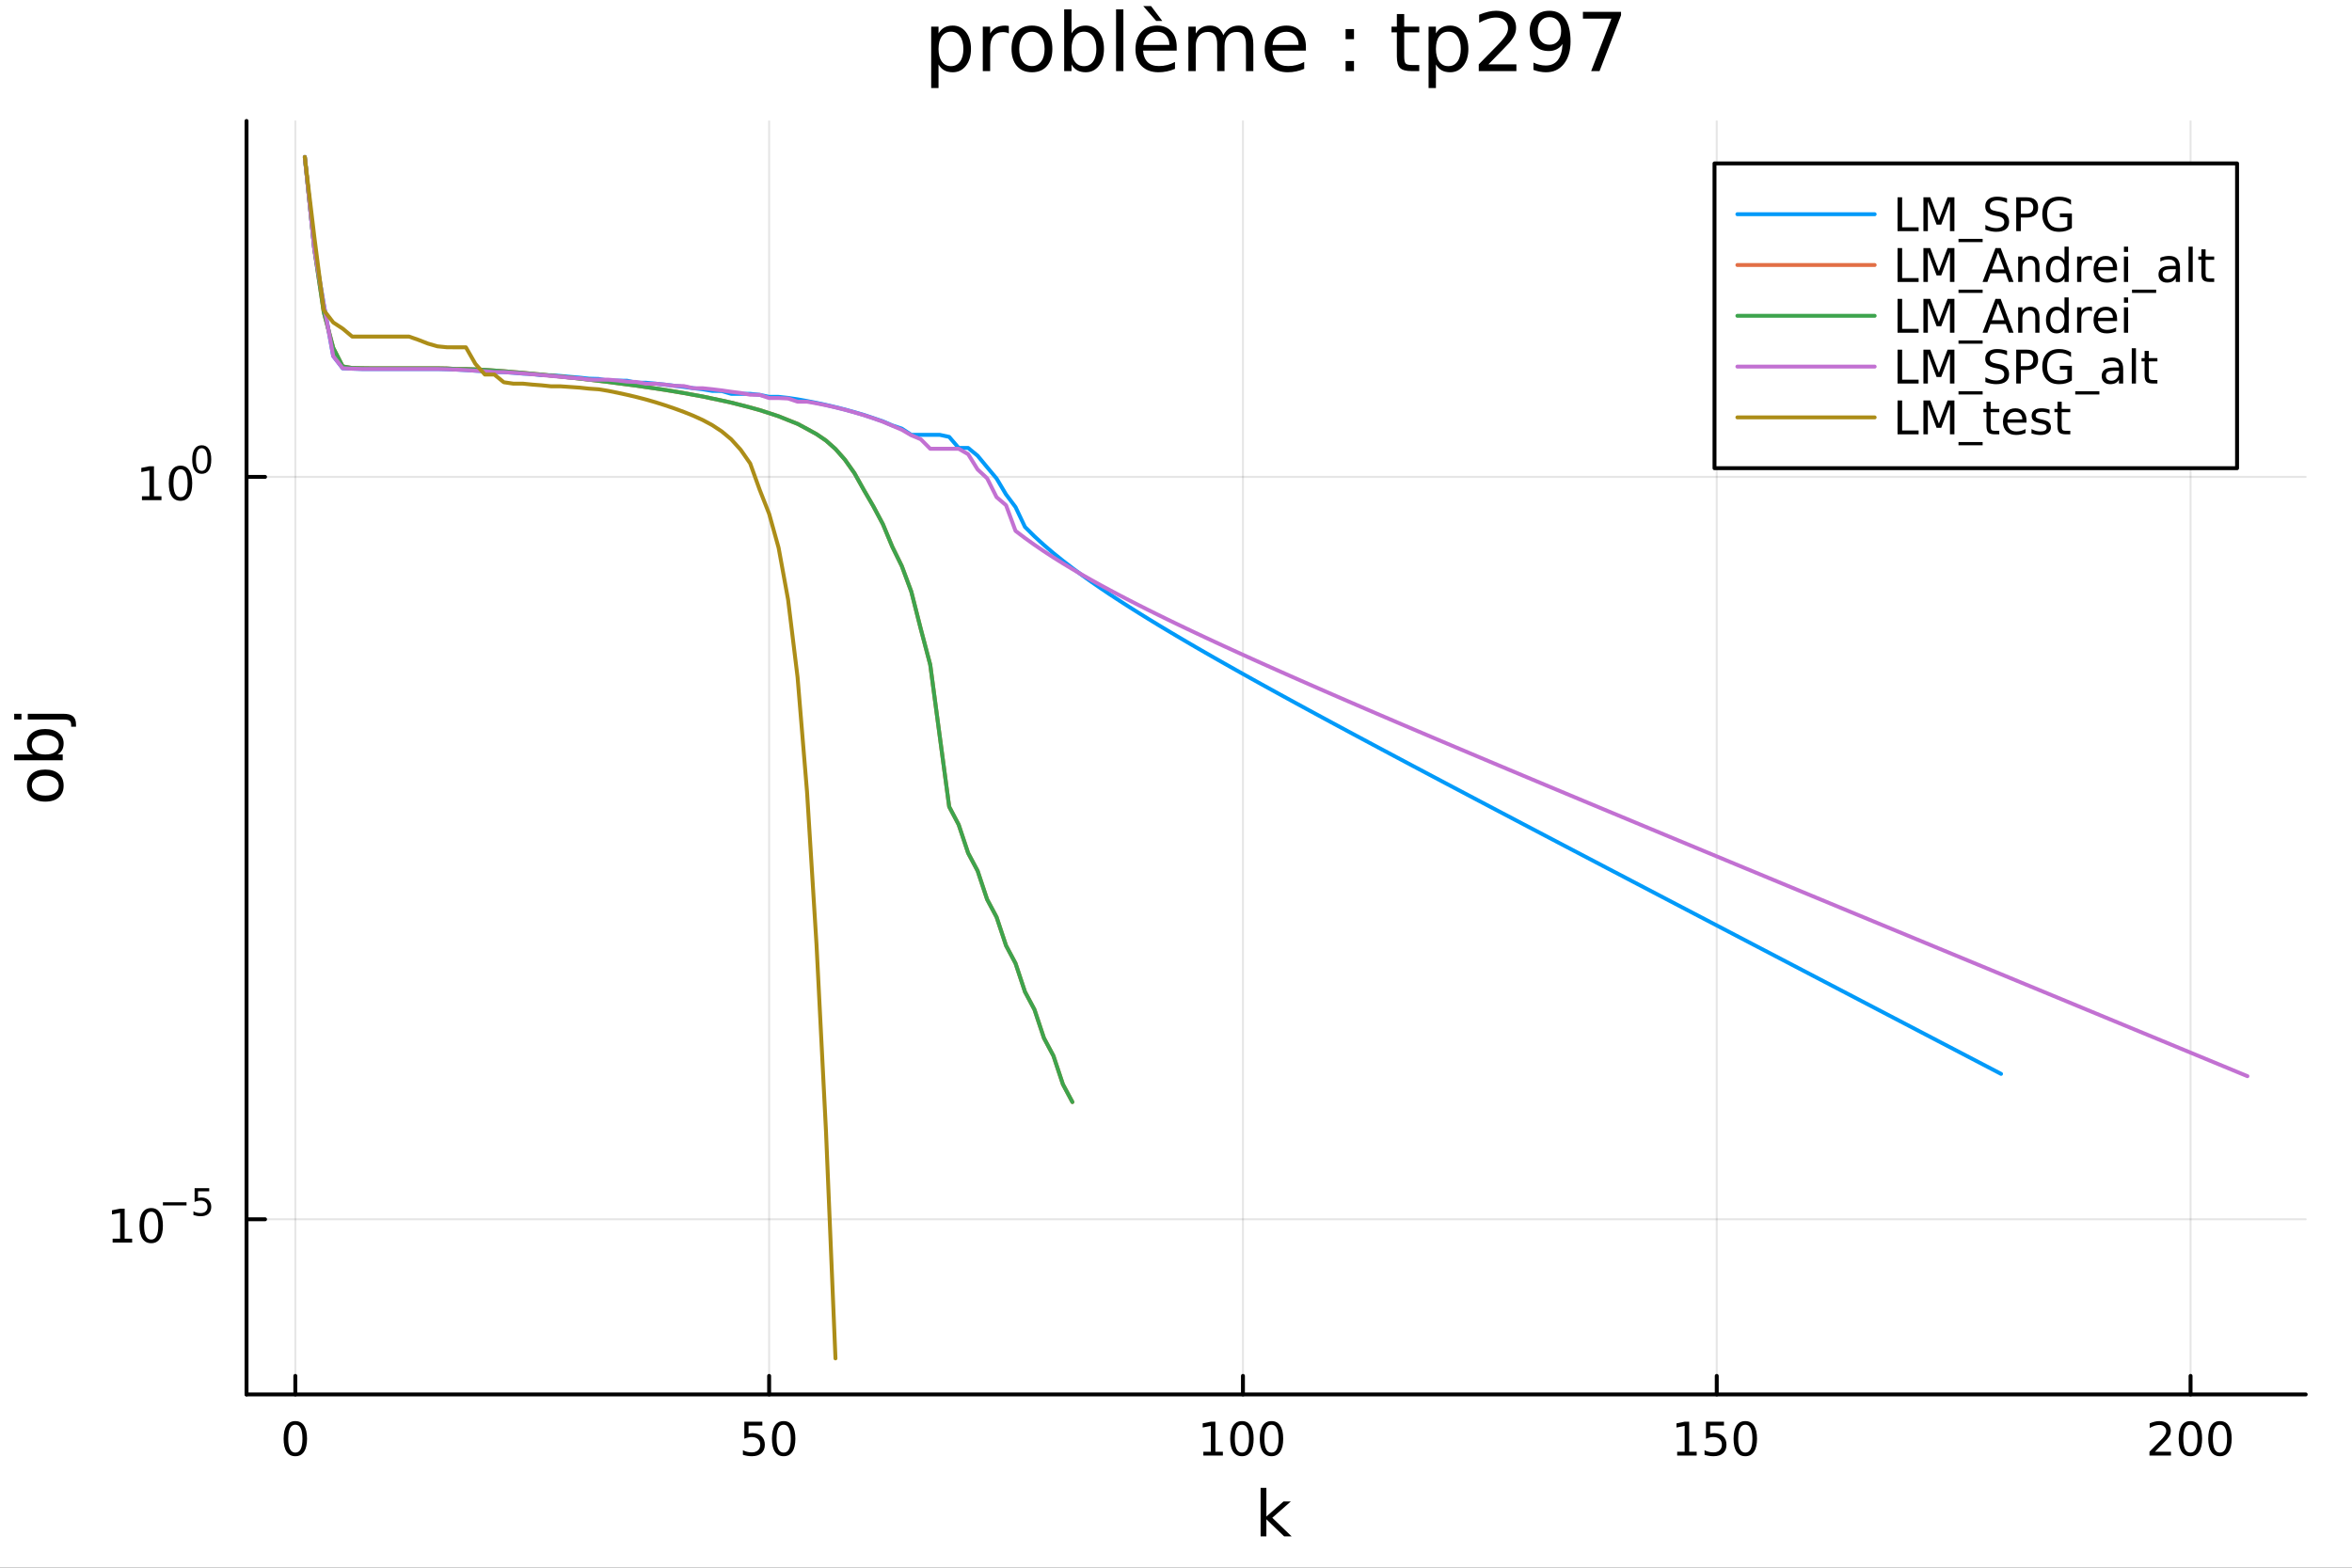 <?xml version="1.0" encoding="utf-8"?>
<svg xmlns="http://www.w3.org/2000/svg" xmlns:xlink="http://www.w3.org/1999/xlink" width="600" height="400" viewBox="0 0 2400 1600">
<rect x="0" y="0" width="2400" height="1600" fill="#333333" stroke="none"/>
<defs>
  <clipPath id="clip220">
    <rect x="0" y="0" width="2400" height="1600"/>
  </clipPath>
</defs>
<path clip-path="url(#clip220)" d="M0 1600 L2400 1600 L2400 0 L0 0  Z" fill="#ffffff" fill-rule="evenodd" fill-opacity="1"/>
<defs>
  <clipPath id="clip221">
    <rect x="480" y="0" width="1681" height="1600"/>
  </clipPath>
</defs>
<path clip-path="url(#clip220)" d="M251.56 1423.18 L2352.76 1423.18 L2352.76 123.472 L251.56 123.472  Z" fill="#ffffff" fill-rule="evenodd" fill-opacity="1"/>
<defs>
  <clipPath id="clip222">
    <rect x="251" y="123" width="2102" height="1301"/>
  </clipPath>
</defs>
<polyline clip-path="url(#clip222)" style="stroke:#000000; stroke-linecap:round; stroke-linejoin:round; stroke-width:2; stroke-opacity:0.1; fill:none" points="301.358,1423.18 301.358,123.472 "/>
<polyline clip-path="url(#clip222)" style="stroke:#000000; stroke-linecap:round; stroke-linejoin:round; stroke-width:2; stroke-opacity:0.1; fill:none" points="784.837,1423.18 784.837,123.472 "/>
<polyline clip-path="url(#clip222)" style="stroke:#000000; stroke-linecap:round; stroke-linejoin:round; stroke-width:2; stroke-opacity:0.1; fill:none" points="1268.31,1423.18 1268.31,123.472 "/>
<polyline clip-path="url(#clip222)" style="stroke:#000000; stroke-linecap:round; stroke-linejoin:round; stroke-width:2; stroke-opacity:0.1; fill:none" points="1751.79,1423.18 1751.79,123.472 "/>
<polyline clip-path="url(#clip222)" style="stroke:#000000; stroke-linecap:round; stroke-linejoin:round; stroke-width:2; stroke-opacity:0.1; fill:none" points="2235.27,1423.18 2235.27,123.472 "/>
<polyline clip-path="url(#clip220)" style="stroke:#000000; stroke-linecap:round; stroke-linejoin:round; stroke-width:4; stroke-opacity:1; fill:none" points="251.56,1423.18 2352.76,1423.18 "/>
<polyline clip-path="url(#clip220)" style="stroke:#000000; stroke-linecap:round; stroke-linejoin:round; stroke-width:4; stroke-opacity:1; fill:none" points="301.358,1423.18 301.358,1404.28 "/>
<polyline clip-path="url(#clip220)" style="stroke:#000000; stroke-linecap:round; stroke-linejoin:round; stroke-width:4; stroke-opacity:1; fill:none" points="784.837,1423.18 784.837,1404.28 "/>
<polyline clip-path="url(#clip220)" style="stroke:#000000; stroke-linecap:round; stroke-linejoin:round; stroke-width:4; stroke-opacity:1; fill:none" points="1268.31,1423.18 1268.31,1404.28 "/>
<polyline clip-path="url(#clip220)" style="stroke:#000000; stroke-linecap:round; stroke-linejoin:round; stroke-width:4; stroke-opacity:1; fill:none" points="1751.79,1423.18 1751.79,1404.28 "/>
<polyline clip-path="url(#clip220)" style="stroke:#000000; stroke-linecap:round; stroke-linejoin:round; stroke-width:4; stroke-opacity:1; fill:none" points="2235.27,1423.18 2235.27,1404.28 "/>
<path clip-path="url(#clip220)" d="M301.358 1454.1 Q297.747 1454.1 295.919 1457.66 Q294.113 1461.2 294.113 1468.33 Q294.113 1475.44 295.919 1479.01 Q297.747 1482.55 301.358 1482.55 Q304.993 1482.55 306.798 1479.01 Q308.627 1475.44 308.627 1468.33 Q308.627 1461.2 306.798 1457.66 Q304.993 1454.1 301.358 1454.1 M301.358 1450.39 Q307.169 1450.39 310.224 1455 Q313.303 1459.58 313.303 1468.33 Q313.303 1477.06 310.224 1481.67 Q307.169 1486.25 301.358 1486.25 Q295.548 1486.25 292.47 1481.67 Q289.414 1477.06 289.414 1468.33 Q289.414 1459.58 292.47 1455 Q295.548 1450.39 301.358 1450.39 Z" fill="#000000" fill-rule="nonzero" fill-opacity="1" /><path clip-path="url(#clip220)" d="M759.536 1451.02 L777.892 1451.02 L777.892 1454.96 L763.818 1454.96 L763.818 1463.43 Q764.837 1463.08 765.855 1462.92 Q766.874 1462.73 767.892 1462.73 Q773.679 1462.73 777.059 1465.9 Q780.438 1469.08 780.438 1474.49 Q780.438 1480.07 776.966 1483.17 Q773.494 1486.25 767.175 1486.25 Q764.999 1486.25 762.73 1485.88 Q760.485 1485.51 758.077 1484.77 L758.077 1480.07 Q760.161 1481.2 762.383 1481.76 Q764.605 1482.32 767.082 1482.32 Q771.087 1482.32 773.425 1480.21 Q775.763 1478.1 775.763 1474.49 Q775.763 1470.88 773.425 1468.77 Q771.087 1466.67 767.082 1466.67 Q765.207 1466.67 763.332 1467.08 Q761.48 1467.5 759.536 1468.38 L759.536 1451.02 Z" fill="#000000" fill-rule="nonzero" fill-opacity="1" /><path clip-path="url(#clip220)" d="M799.651 1454.1 Q796.04 1454.1 794.212 1457.66 Q792.406 1461.2 792.406 1468.33 Q792.406 1475.44 794.212 1479.01 Q796.04 1482.55 799.651 1482.55 Q803.286 1482.55 805.091 1479.01 Q806.92 1475.44 806.92 1468.33 Q806.92 1461.2 805.091 1457.66 Q803.286 1454.1 799.651 1454.1 M799.651 1450.39 Q805.461 1450.39 808.517 1455 Q811.596 1459.58 811.596 1468.33 Q811.596 1477.06 808.517 1481.67 Q805.461 1486.25 799.651 1486.25 Q793.841 1486.25 790.762 1481.67 Q787.707 1477.06 787.707 1468.33 Q787.707 1459.58 790.762 1455 Q793.841 1450.39 799.651 1450.39 Z" fill="#000000" fill-rule="nonzero" fill-opacity="1" /><path clip-path="url(#clip220)" d="M1227.92 1481.64 L1235.56 1481.64 L1235.56 1455.28 L1227.25 1456.95 L1227.25 1452.69 L1235.51 1451.02 L1240.19 1451.02 L1240.19 1481.64 L1247.83 1481.64 L1247.83 1485.58 L1227.92 1485.58 L1227.92 1481.64 Z" fill="#000000" fill-rule="nonzero" fill-opacity="1" /><path clip-path="url(#clip220)" d="M1267.27 1454.1 Q1263.66 1454.1 1261.83 1457.66 Q1260.03 1461.2 1260.03 1468.33 Q1260.03 1475.44 1261.83 1479.01 Q1263.66 1482.55 1267.27 1482.55 Q1270.91 1482.55 1272.71 1479.01 Q1274.54 1475.44 1274.54 1468.33 Q1274.54 1461.2 1272.71 1457.66 Q1270.91 1454.1 1267.27 1454.1 M1267.27 1450.39 Q1273.08 1450.39 1276.14 1455 Q1279.22 1459.58 1279.22 1468.33 Q1279.22 1477.06 1276.14 1481.67 Q1273.08 1486.25 1267.27 1486.25 Q1261.46 1486.25 1258.38 1481.67 Q1255.33 1477.06 1255.33 1468.33 Q1255.33 1459.58 1258.38 1455 Q1261.46 1450.39 1267.27 1450.39 Z" fill="#000000" fill-rule="nonzero" fill-opacity="1" /><path clip-path="url(#clip220)" d="M1297.43 1454.1 Q1293.82 1454.1 1292 1457.66 Q1290.19 1461.2 1290.19 1468.33 Q1290.19 1475.44 1292 1479.01 Q1293.82 1482.55 1297.43 1482.55 Q1301.07 1482.55 1302.87 1479.01 Q1304.7 1475.44 1304.7 1468.33 Q1304.7 1461.2 1302.87 1457.66 Q1301.07 1454.1 1297.43 1454.1 M1297.43 1450.39 Q1303.24 1450.39 1306.3 1455 Q1309.38 1459.58 1309.38 1468.33 Q1309.38 1477.06 1306.3 1481.67 Q1303.24 1486.25 1297.43 1486.25 Q1291.62 1486.25 1288.55 1481.67 Q1285.49 1477.06 1285.49 1468.33 Q1285.49 1459.58 1288.55 1455 Q1291.62 1450.39 1297.43 1450.39 Z" fill="#000000" fill-rule="nonzero" fill-opacity="1" /><path clip-path="url(#clip220)" d="M1711.4 1481.64 L1719.04 1481.64 L1719.04 1455.28 L1710.73 1456.95 L1710.73 1452.69 L1718.99 1451.02 L1723.67 1451.02 L1723.67 1481.64 L1731.31 1481.64 L1731.31 1485.58 L1711.4 1485.58 L1711.4 1481.64 Z" fill="#000000" fill-rule="nonzero" fill-opacity="1" /><path clip-path="url(#clip220)" d="M1740.8 1451.02 L1759.15 1451.02 L1759.15 1454.96 L1745.08 1454.96 L1745.08 1463.43 Q1746.1 1463.08 1747.12 1462.92 Q1748.14 1462.73 1749.15 1462.73 Q1754.94 1462.73 1758.32 1465.9 Q1761.7 1469.08 1761.7 1474.49 Q1761.7 1480.07 1758.23 1483.17 Q1754.76 1486.25 1748.44 1486.25 Q1746.26 1486.25 1743.99 1485.88 Q1741.75 1485.51 1739.34 1484.77 L1739.34 1480.07 Q1741.42 1481.2 1743.64 1481.76 Q1745.87 1482.32 1748.34 1482.32 Q1752.35 1482.32 1754.69 1480.21 Q1757.02 1478.1 1757.02 1474.49 Q1757.02 1470.88 1754.69 1468.77 Q1752.35 1466.67 1748.34 1466.67 Q1746.47 1466.67 1744.59 1467.08 Q1742.74 1467.5 1740.8 1468.38 L1740.8 1451.02 Z" fill="#000000" fill-rule="nonzero" fill-opacity="1" /><path clip-path="url(#clip220)" d="M1780.91 1454.1 Q1777.3 1454.1 1775.47 1457.66 Q1773.67 1461.2 1773.67 1468.33 Q1773.67 1475.44 1775.47 1479.01 Q1777.3 1482.55 1780.91 1482.55 Q1784.55 1482.55 1786.35 1479.01 Q1788.18 1475.44 1788.18 1468.33 Q1788.18 1461.2 1786.35 1457.66 Q1784.55 1454.1 1780.91 1454.1 M1780.91 1450.39 Q1786.72 1450.39 1789.78 1455 Q1792.86 1459.58 1792.86 1468.33 Q1792.86 1477.06 1789.78 1481.67 Q1786.72 1486.25 1780.91 1486.25 Q1775.1 1486.25 1772.02 1481.67 Q1768.97 1477.06 1768.97 1468.33 Q1768.97 1459.58 1772.02 1455 Q1775.1 1450.39 1780.91 1450.39 Z" fill="#000000" fill-rule="nonzero" fill-opacity="1" /><path clip-path="url(#clip220)" d="M2198.96 1481.64 L2215.28 1481.64 L2215.28 1485.58 L2193.34 1485.58 L2193.34 1481.64 Q2196 1478.89 2200.58 1474.26 Q2205.19 1469.61 2206.37 1468.27 Q2208.62 1465.74 2209.5 1464.01 Q2210.4 1462.25 2210.4 1460.56 Q2210.4 1457.8 2208.45 1456.07 Q2206.53 1454.33 2203.43 1454.33 Q2201.23 1454.33 2198.78 1455.09 Q2196.35 1455.86 2193.57 1457.41 L2193.57 1452.69 Q2196.39 1451.55 2198.85 1450.97 Q2201.3 1450.39 2203.34 1450.39 Q2208.71 1450.39 2211.9 1453.08 Q2215.1 1455.77 2215.1 1460.26 Q2215.1 1462.39 2214.29 1464.31 Q2213.5 1466.2 2211.39 1468.8 Q2210.81 1469.47 2207.71 1472.69 Q2204.61 1475.88 2198.96 1481.64 Z" fill="#000000" fill-rule="nonzero" fill-opacity="1" /><path clip-path="url(#clip220)" d="M2235.1 1454.1 Q2231.49 1454.1 2229.66 1457.66 Q2227.85 1461.2 2227.85 1468.33 Q2227.85 1475.44 2229.66 1479.01 Q2231.49 1482.55 2235.1 1482.55 Q2238.73 1482.55 2240.54 1479.01 Q2242.37 1475.44 2242.37 1468.33 Q2242.37 1461.2 2240.54 1457.66 Q2238.73 1454.1 2235.1 1454.1 M2235.1 1450.39 Q2240.91 1450.39 2243.96 1455 Q2247.04 1459.58 2247.04 1468.33 Q2247.04 1477.06 2243.96 1481.67 Q2240.91 1486.25 2235.1 1486.25 Q2229.29 1486.25 2226.21 1481.67 Q2223.15 1477.06 2223.15 1468.33 Q2223.15 1459.58 2226.21 1455 Q2229.29 1450.39 2235.1 1450.39 Z" fill="#000000" fill-rule="nonzero" fill-opacity="1" /><path clip-path="url(#clip220)" d="M2265.26 1454.1 Q2261.65 1454.1 2259.82 1457.66 Q2258.01 1461.2 2258.01 1468.33 Q2258.01 1475.44 2259.82 1479.01 Q2261.65 1482.55 2265.26 1482.55 Q2268.89 1482.55 2270.7 1479.01 Q2272.53 1475.44 2272.53 1468.33 Q2272.53 1461.2 2270.7 1457.66 Q2268.89 1454.1 2265.26 1454.1 M2265.26 1450.39 Q2271.07 1450.39 2274.12 1455 Q2277.2 1459.58 2277.2 1468.33 Q2277.2 1477.06 2274.12 1481.67 Q2271.07 1486.25 2265.26 1486.25 Q2259.45 1486.25 2256.37 1481.67 Q2253.31 1477.06 2253.31 1468.33 Q2253.31 1459.58 2256.37 1455 Q2259.45 1450.39 2265.26 1450.39 Z" fill="#000000" fill-rule="nonzero" fill-opacity="1" /><path clip-path="url(#clip220)" d="M1286.34 1518.52 L1292.23 1518.52 L1292.23 1547.77 L1309.7 1532.4 L1317.18 1532.4 L1298.27 1549.07 L1317.98 1568.04 L1310.34 1568.04 L1292.23 1550.63 L1292.23 1568.04 L1286.34 1568.04 L1286.34 1518.52 Z" fill="#000000" fill-rule="nonzero" fill-opacity="1" /><polyline clip-path="url(#clip222)" style="stroke:#000000; stroke-linecap:round; stroke-linejoin:round; stroke-width:2; stroke-opacity:0.1; fill:none" points="251.56,1244.42 2352.76,1244.42 "/>
<polyline clip-path="url(#clip222)" style="stroke:#000000; stroke-linecap:round; stroke-linejoin:round; stroke-width:2; stroke-opacity:0.1; fill:none" points="251.56,486.721 2352.76,486.721 "/>
<polyline clip-path="url(#clip220)" style="stroke:#000000; stroke-linecap:round; stroke-linejoin:round; stroke-width:4; stroke-opacity:1; fill:none" points="251.56,1423.18 251.56,123.472 "/>
<polyline clip-path="url(#clip220)" style="stroke:#000000; stroke-linecap:round; stroke-linejoin:round; stroke-width:4; stroke-opacity:1; fill:none" points="251.56,1244.42 270.458,1244.42 "/>
<polyline clip-path="url(#clip220)" style="stroke:#000000; stroke-linecap:round; stroke-linejoin:round; stroke-width:4; stroke-opacity:1; fill:none" points="251.56,486.721 270.458,486.721 "/>
<path clip-path="url(#clip220)" d="M114.931 1264.22 L122.57 1264.22 L122.57 1237.85 L114.26 1239.52 L114.26 1235.26 L122.524 1233.59 L127.2 1233.59 L127.2 1264.22 L134.839 1264.22 L134.839 1268.15 L114.931 1268.15 L114.931 1264.22 Z" fill="#000000" fill-rule="nonzero" fill-opacity="1" /><path clip-path="url(#clip220)" d="M154.283 1236.67 Q150.672 1236.67 148.843 1240.24 Q147.038 1243.78 147.038 1250.91 Q147.038 1258.01 148.843 1261.58 Q150.672 1265.12 154.283 1265.12 Q157.917 1265.12 159.723 1261.58 Q161.552 1258.01 161.552 1250.91 Q161.552 1243.78 159.723 1240.24 Q157.917 1236.67 154.283 1236.67 M154.283 1232.97 Q160.093 1232.97 163.149 1237.57 Q166.227 1242.16 166.227 1250.91 Q166.227 1259.63 163.149 1264.24 Q160.093 1268.82 154.283 1268.82 Q148.473 1268.82 145.394 1264.24 Q142.339 1259.63 142.339 1250.91 Q142.339 1242.16 145.394 1237.57 Q148.473 1232.97 154.283 1232.97 Z" fill="#000000" fill-rule="nonzero" fill-opacity="1" /><path clip-path="url(#clip220)" d="M166.227 1227.07 L190.339 1227.07 L190.339 1230.27 L166.227 1230.27 L166.227 1227.07 Z" fill="#000000" fill-rule="nonzero" fill-opacity="1" /><path clip-path="url(#clip220)" d="M198.577 1212.66 L213.491 1212.66 L213.491 1215.86 L202.056 1215.86 L202.056 1222.74 Q202.884 1222.46 203.711 1222.33 Q204.539 1222.18 205.366 1222.18 Q210.068 1222.18 212.814 1224.75 Q215.56 1227.33 215.56 1231.73 Q215.56 1236.27 212.739 1238.79 Q209.918 1241.29 204.783 1241.29 Q203.015 1241.29 201.172 1240.99 Q199.348 1240.68 197.392 1240.08 L197.392 1236.27 Q199.085 1237.19 200.89 1237.64 Q202.696 1238.09 204.708 1238.09 Q207.962 1238.09 209.861 1236.38 Q211.761 1234.67 211.761 1231.73 Q211.761 1228.8 209.861 1227.09 Q207.962 1225.38 204.708 1225.38 Q203.185 1225.38 201.661 1225.71 Q200.157 1226.05 198.577 1226.77 L198.577 1212.66 Z" fill="#000000" fill-rule="nonzero" fill-opacity="1" /><path clip-path="url(#clip220)" d="M144.855 506.514 L152.493 506.514 L152.493 480.148 L144.183 481.815 L144.183 477.555 L152.447 475.889 L157.123 475.889 L157.123 506.514 L164.762 506.514 L164.762 510.449 L144.855 510.449 L144.855 506.514 Z" fill="#000000" fill-rule="nonzero" fill-opacity="1" /><path clip-path="url(#clip220)" d="M184.206 478.967 Q180.595 478.967 178.766 482.532 Q176.961 486.074 176.961 493.203 Q176.961 500.31 178.766 503.875 Q180.595 507.416 184.206 507.416 Q187.84 507.416 189.646 503.875 Q191.475 500.31 191.475 493.203 Q191.475 486.074 189.646 482.532 Q187.84 478.967 184.206 478.967 M184.206 475.264 Q190.016 475.264 193.072 479.87 Q196.151 484.453 196.151 493.203 Q196.151 501.93 193.072 506.537 Q190.016 511.12 184.206 511.12 Q178.396 511.12 175.317 506.537 Q172.262 501.93 172.262 493.203 Q172.262 484.453 175.317 479.87 Q178.396 475.264 184.206 475.264 Z" fill="#000000" fill-rule="nonzero" fill-opacity="1" /><path clip-path="url(#clip220)" d="M205.855 457.46 Q202.921 457.46 201.436 460.356 Q199.969 463.234 199.969 469.026 Q199.969 474.8 201.436 477.697 Q202.921 480.574 205.855 480.574 Q208.808 480.574 210.275 477.697 Q211.761 474.8 211.761 469.026 Q211.761 463.234 210.275 460.356 Q208.808 457.46 205.855 457.46 M205.855 454.45 Q210.576 454.45 213.059 458.193 Q215.56 461.917 215.56 469.026 Q215.56 476.117 213.059 479.86 Q210.576 483.584 205.855 483.584 Q201.135 483.584 198.633 479.86 Q196.151 476.117 196.151 469.026 Q196.151 461.917 198.633 458.193 Q201.135 454.45 205.855 454.45 Z" fill="#000000" fill-rule="nonzero" fill-opacity="1" /><path clip-path="url(#clip220)" d="M32.462 801.797 Q32.462 806.507 36.154 809.244 Q39.815 811.982 46.212 811.982 Q52.609 811.982 56.302 809.276 Q59.962 806.539 59.962 801.797 Q59.962 797.118 56.27 794.381 Q52.578 791.643 46.212 791.643 Q39.878 791.643 36.186 794.381 Q32.462 797.118 32.462 801.797 M27.497 801.797 Q27.497 794.158 32.462 789.797 Q37.427 785.437 46.212 785.437 Q54.965 785.437 59.962 789.797 Q64.927 794.158 64.927 801.797 Q64.927 809.467 59.962 813.828 Q54.965 818.156 46.212 818.156 Q37.427 818.156 32.462 813.828 Q27.497 809.467 27.497 801.797 Z" fill="#000000" fill-rule="nonzero" fill-opacity="1" /><path clip-path="url(#clip220)" d="M46.212 750.139 Q39.751 750.139 36.09 752.812 Q32.398 755.454 32.398 760.101 Q32.398 764.748 36.09 767.422 Q39.751 770.064 46.212 770.064 Q52.673 770.064 56.365 767.422 Q60.026 764.748 60.026 760.101 Q60.026 755.454 56.365 752.812 Q52.673 750.139 46.212 750.139 M33.767 770.064 Q30.584 768.218 29.056 765.417 Q27.497 762.584 27.497 758.669 Q27.497 752.176 32.653 748.134 Q37.809 744.06 46.212 744.06 Q54.615 744.06 59.771 748.134 Q64.927 752.176 64.927 758.669 Q64.927 762.584 63.399 765.417 Q61.84 768.218 58.657 770.064 L64.004 770.064 L64.004 775.952 L14.479 775.952 L14.479 770.064 L33.767 770.064 Z" fill="#000000" fill-rule="nonzero" fill-opacity="1" /><path clip-path="url(#clip220)" d="M28.356 734.352 L28.356 728.495 L64.641 728.495 Q71.452 728.495 74.508 731.105 Q77.563 733.684 77.563 739.445 L77.563 741.673 L72.598 741.673 L72.598 740.113 Q72.598 736.771 71.038 735.561 Q69.51 734.352 64.641 734.352 L28.356 734.352 M14.479 734.352 L14.479 728.495 L21.895 728.495 L21.895 734.352 L14.479 734.352 Z" fill="#000000" fill-rule="nonzero" fill-opacity="1" /><path clip-path="url(#clip220)" d="M957.689 65.77 L957.689 89.833 L950.195 89.833 L950.195 27.206 L957.689 27.206 L957.689 34.092 Q960.039 30.041 963.604 28.097 Q967.209 26.112 972.192 26.112 Q980.456 26.112 985.6 32.675 Q990.785 39.237 990.785 49.931 Q990.785 60.626 985.6 67.188 Q980.456 73.751 972.192 73.751 Q967.209 73.751 963.604 71.806 Q960.039 69.821 957.689 65.77 M983.048 49.931 Q983.048 41.708 979.645 37.05 Q976.283 32.35 970.369 32.35 Q964.454 32.35 961.052 37.05 Q957.689 41.708 957.689 49.931 Q957.689 58.155 961.052 62.854 Q964.454 67.512 970.369 67.512 Q976.283 67.512 979.645 62.854 Q983.048 58.155 983.048 49.931 Z" fill="#000000" fill-rule="nonzero" fill-opacity="1" /><path clip-path="url(#clip220)" d="M1029.43 34.173 Q1028.18 33.444 1026.68 33.12 Q1025.22 32.756 1023.44 32.756 Q1017.12 32.756 1013.71 36.888 Q1010.35 40.979 1010.35 48.676 L1010.35 72.576 L1002.86 72.576 L1002.86 27.206 L1010.35 27.206 L1010.35 34.254 Q1012.7 30.122 1016.47 28.138 Q1020.24 26.112 1025.62 26.112 Q1026.39 26.112 1027.32 26.234 Q1028.26 26.315 1029.39 26.517 L1029.43 34.173 Z" fill="#000000" fill-rule="nonzero" fill-opacity="1" /><path clip-path="url(#clip220)" d="M1053.01 32.431 Q1047.01 32.431 1043.53 37.131 Q1040.04 41.789 1040.04 49.931 Q1040.04 58.074 1043.49 62.773 Q1046.97 67.431 1053.01 67.431 Q1058.96 67.431 1062.45 62.732 Q1065.93 58.033 1065.93 49.931 Q1065.93 41.87 1062.45 37.171 Q1058.96 32.431 1053.01 32.431 M1053.01 26.112 Q1062.73 26.112 1068.28 32.431 Q1073.83 38.751 1073.83 49.931 Q1073.83 61.071 1068.28 67.431 Q1062.73 73.751 1053.01 73.751 Q1043.24 73.751 1037.69 67.431 Q1032.19 61.071 1032.19 49.931 Q1032.19 38.751 1037.69 32.431 Q1043.24 26.112 1053.01 26.112 Z" fill="#000000" fill-rule="nonzero" fill-opacity="1" /><path clip-path="url(#clip220)" d="M1118.75 49.931 Q1118.75 41.708 1115.35 37.05 Q1111.99 32.35 1106.07 32.35 Q1100.16 32.35 1096.76 37.05 Q1093.39 41.708 1093.39 49.931 Q1093.39 58.155 1096.76 62.854 Q1100.16 67.512 1106.07 67.512 Q1111.99 67.512 1115.35 62.854 Q1118.75 58.155 1118.75 49.931 M1093.39 34.092 Q1095.74 30.041 1099.31 28.097 Q1102.91 26.112 1107.9 26.112 Q1116.16 26.112 1121.31 32.675 Q1126.49 39.237 1126.49 49.931 Q1126.49 60.626 1121.31 67.188 Q1116.16 73.751 1107.9 73.751 Q1102.91 73.751 1099.31 71.806 Q1095.74 69.821 1093.39 65.77 L1093.39 72.576 L1085.9 72.576 L1085.9 9.544 L1093.39 9.544 L1093.39 34.092 Z" fill="#000000" fill-rule="nonzero" fill-opacity="1" /><path clip-path="url(#clip220)" d="M1138.85 9.544 L1146.3 9.544 L1146.3 72.576 L1138.85 72.576 L1138.85 9.544 Z" fill="#000000" fill-rule="nonzero" fill-opacity="1" /><path clip-path="url(#clip220)" d="M1200.7 48.028 L1200.7 51.673 L1166.43 51.673 Q1166.92 59.37 1171.05 63.421 Q1175.22 67.431 1182.64 67.431 Q1186.93 67.431 1190.94 66.378 Q1194.99 65.325 1198.96 63.218 L1198.96 70.267 Q1194.95 71.968 1190.74 72.86 Q1186.53 73.751 1182.19 73.751 Q1171.33 73.751 1164.97 67.431 Q1158.65 61.112 1158.65 50.337 Q1158.65 39.197 1164.65 32.675 Q1170.69 26.112 1180.89 26.112 Q1190.05 26.112 1195.36 32.026 Q1200.7 37.9 1200.7 48.028 M1193.25 45.84 Q1193.17 39.723 1189.81 36.077 Q1186.48 32.431 1180.98 32.431 Q1174.74 32.431 1170.97 35.956 Q1167.24 39.48 1166.68 45.88 L1193.25 45.84 M1174.57 6.222 L1186 21.373 L1179.8 21.373 L1166.59 6.222 L1174.57 6.222 Z" fill="#000000" fill-rule="nonzero" fill-opacity="1" /><path clip-path="url(#clip220)" d="M1248.26 35.915 Q1251.06 30.892 1254.94 28.502 Q1258.83 26.112 1264.1 26.112 Q1271.19 26.112 1275.04 31.095 Q1278.89 36.037 1278.89 45.192 L1278.89 72.576 L1271.39 72.576 L1271.39 45.435 Q1271.39 38.913 1269.08 35.753 Q1266.77 32.594 1262.03 32.594 Q1256.24 32.594 1252.88 36.442 Q1249.52 40.29 1249.52 46.934 L1249.52 72.576 L1242.02 72.576 L1242.02 45.435 Q1242.02 38.873 1239.71 35.753 Q1237.4 32.594 1232.58 32.594 Q1226.87 32.594 1223.51 36.482 Q1220.15 40.331 1220.15 46.934 L1220.15 72.576 L1212.65 72.576 L1212.65 27.206 L1220.15 27.206 L1220.15 34.254 Q1222.7 30.082 1226.26 28.097 Q1229.83 26.112 1234.73 26.112 Q1239.67 26.112 1243.12 28.624 Q1246.6 31.135 1248.26 35.915 Z" fill="#000000" fill-rule="nonzero" fill-opacity="1" /><path clip-path="url(#clip220)" d="M1332.56 48.028 L1332.56 51.673 L1298.29 51.673 Q1298.78 59.37 1302.91 63.421 Q1307.08 67.431 1314.49 67.431 Q1318.79 67.431 1322.8 66.378 Q1326.85 65.325 1330.82 63.218 L1330.82 70.267 Q1326.81 71.968 1322.59 72.86 Q1318.38 73.751 1314.05 73.751 Q1303.19 73.751 1296.83 67.431 Q1290.51 61.112 1290.51 50.337 Q1290.51 39.197 1296.51 32.675 Q1302.54 26.112 1312.75 26.112 Q1321.91 26.112 1327.21 32.026 Q1332.56 37.9 1332.56 48.028 M1325.11 45.84 Q1325.03 39.723 1321.66 36.077 Q1318.34 32.431 1312.83 32.431 Q1306.59 32.431 1302.83 35.956 Q1299.1 39.48 1298.53 45.88 L1325.11 45.84 Z" fill="#000000" fill-rule="nonzero" fill-opacity="1" /><path clip-path="url(#clip220)" d="M1373.07 62.287 L1381.62 62.287 L1381.62 72.576 L1373.07 72.576 L1373.07 62.287 M1373.07 29.677 L1381.62 29.677 L1381.62 39.966 L1373.07 39.966 L1373.07 29.677 Z" fill="#000000" fill-rule="nonzero" fill-opacity="1" /><path clip-path="url(#clip220)" d="M1432.86 14.324 L1432.86 27.206 L1448.21 27.206 L1448.21 32.999 L1432.86 32.999 L1432.86 57.628 Q1432.86 63.178 1434.36 64.758 Q1435.9 66.338 1440.56 66.338 L1448.21 66.338 L1448.21 72.576 L1440.56 72.576 Q1431.93 72.576 1428.65 69.376 Q1425.37 66.135 1425.37 57.628 L1425.37 32.999 L1419.9 32.999 L1419.9 27.206 L1425.37 27.206 L1425.37 14.324 L1432.86 14.324 Z" fill="#000000" fill-rule="nonzero" fill-opacity="1" /><path clip-path="url(#clip220)" d="M1465.23 65.77 L1465.23 89.833 L1457.73 89.833 L1457.73 27.206 L1465.23 27.206 L1465.23 34.092 Q1467.58 30.041 1471.14 28.097 Q1474.75 26.112 1479.73 26.112 Q1487.99 26.112 1493.14 32.675 Q1498.32 39.237 1498.32 49.931 Q1498.32 60.626 1493.14 67.188 Q1487.99 73.751 1479.73 73.751 Q1474.75 73.751 1471.14 71.806 Q1467.58 69.821 1465.23 65.77 M1490.59 49.931 Q1490.59 41.708 1487.18 37.05 Q1483.82 32.35 1477.91 32.35 Q1471.99 32.35 1468.59 37.05 Q1465.23 41.708 1465.23 49.931 Q1465.23 58.155 1468.59 62.854 Q1471.99 67.512 1477.91 67.512 Q1483.82 67.512 1487.18 62.854 Q1490.59 58.155 1490.59 49.931 Z" fill="#000000" fill-rule="nonzero" fill-opacity="1" /><path clip-path="url(#clip220)" d="M1518.78 65.689 L1547.34 65.689 L1547.34 72.576 L1508.94 72.576 L1508.94 65.689 Q1513.6 60.869 1521.62 52.767 Q1529.68 44.625 1531.74 42.275 Q1535.67 37.86 1537.21 34.822 Q1538.79 31.743 1538.79 28.786 Q1538.79 23.965 1535.39 20.927 Q1532.03 17.889 1526.6 17.889 Q1522.75 17.889 1518.46 19.226 Q1514.2 20.562 1509.34 23.276 L1509.34 15.013 Q1514.28 13.028 1518.58 12.015 Q1522.87 11.002 1526.44 11.002 Q1535.83 11.002 1541.42 15.701 Q1547.01 20.4 1547.01 28.259 Q1547.01 31.986 1545.6 35.348 Q1544.22 38.67 1540.53 43.207 Q1539.52 44.382 1534.09 50.013 Q1528.66 55.603 1518.78 65.689 Z" fill="#000000" fill-rule="nonzero" fill-opacity="1" /><path clip-path="url(#clip220)" d="M1564.76 71.32 L1564.76 63.867 Q1567.84 65.325 1571 66.095 Q1574.16 66.864 1577.19 66.864 Q1585.3 66.864 1589.55 61.436 Q1593.84 55.967 1594.45 44.868 Q1592.1 48.352 1588.5 50.215 Q1584.89 52.078 1580.52 52.078 Q1571.44 52.078 1566.14 46.61 Q1560.87 41.1 1560.87 31.581 Q1560.87 22.264 1566.38 16.633 Q1571.89 11.002 1581.04 11.002 Q1591.53 11.002 1597.04 19.064 Q1602.59 27.084 1602.59 42.397 Q1602.59 56.697 1595.79 65.244 Q1589.02 73.751 1577.56 73.751 Q1574.48 73.751 1571.32 73.143 Q1568.16 72.535 1564.76 71.32 M1581.04 45.678 Q1586.55 45.678 1589.75 41.911 Q1592.99 38.143 1592.99 31.581 Q1592.99 25.059 1589.75 21.292 Q1586.55 17.484 1581.04 17.484 Q1575.53 17.484 1572.29 21.292 Q1569.09 25.059 1569.09 31.581 Q1569.09 38.143 1572.29 41.911 Q1575.53 45.678 1581.04 45.678 Z" fill="#000000" fill-rule="nonzero" fill-opacity="1" /><path clip-path="url(#clip220)" d="M1615.23 12.096 L1654.12 12.096 L1654.12 15.58 L1632.16 72.576 L1623.62 72.576 L1644.28 18.983 L1615.23 18.983 L1615.23 12.096 Z" fill="#000000" fill-rule="nonzero" fill-opacity="1" /><polyline clip-path="url(#clip222)" style="stroke:#009af9; stroke-linecap:round; stroke-linejoin:round; stroke-width:4; stroke-opacity:1; fill:none" points="311.028,160.256 320.698,253.714 330.367,310.484 340.037,363.446 349.706,375.874 359.376,376.288 369.045,376.595 378.715,376.595 388.385,376.595 398.054,376.595 407.724,376.595 417.393,376.595 427.063,376.595 436.732,376.595 446.402,376.595 456.071,376.846 465.741,377.223 475.411,377.739 485.08,378.36 494.75,378.938 504.419,379.794 514.089,379.794 523.758,380.454 533.428,381.3 543.098,381.667 552.767,382.976 562.437,382.976 572.106,383.741 581.776,384.627 591.445,385.412 601.115,386.483 610.784,386.737 620.454,388.497 630.124,388.497 639.793,388.552 649.463,390.616 659.132,390.616 668.802,391.537 678.471,392.575 688.141,393.728 697.811,394.884 707.48,396.222 717.15,397.306 726.819,398.942 736.489,399.095 746.158,401.955 755.828,401.955 765.497,401.955 775.167,402.976 784.837,405.039 794.506,405.039 804.176,406.095 813.845,407.563 823.515,409.282 833.184,411.192 842.854,413.275 852.523,415.549 862.193,417.97 871.863,420.661 881.532,423.489 891.202,426.748 900.871,430.053 910.541,434.221 920.21,437.453 929.88,443.793 939.55,443.793 949.219,443.793 958.889,443.793 968.558,445.898 978.228,457.163 987.897,457.163 997.567,465.111 1007.24,476.818 1016.91,488.368 1026.58,504.646 1036.25,517.517 1045.91,537.838 1055.58,547.428 1065.25,556.274 1074.92,564.531 1084.59,572.329 1094.26,579.758 1103.93,586.887 1113.6,593.766 1123.27,600.435 1132.94,606.927 1142.61,613.265 1152.28,619.471 1161.95,625.562 1171.62,631.552 1181.29,637.452 1190.96,643.273 1200.63,649.024 1210.3,654.712 1219.97,660.344 1229.64,665.924 1239.31,671.46 1248.98,676.953 1258.65,682.41 1268.31,687.832 1277.98,693.224 1287.65,698.587 1297.32,703.925 1306.99,709.24 1316.66,714.533 1326.33,719.807 1336,725.063 1345.67,730.302 1355.34,735.527 1365.01,740.737 1374.68,745.935 1384.35,751.121 1394.02,756.297 1403.69,761.462 1413.36,766.619 1423.03,771.767 1432.7,776.908 1442.37,782.041 1452.04,787.168 1461.71,792.289 1471.38,797.404 1481.04,802.514 1490.71,807.619 1500.38,812.72 1510.05,817.817 1519.72,822.91 1529.39,827.999 1539.06,833.086 1548.73,838.169 1558.4,843.25 1568.07,848.328 1577.74,853.404 1587.41,858.478 1597.08,863.549 1606.75,868.619 1616.42,873.687 1626.09,878.754 1635.76,883.819 1645.43,888.882 1655.1,893.945 1664.77,899.006 1674.44,904.066 1684.11,909.125 1693.78,914.184 1703.44,919.241 1713.11,924.298 1722.78,929.353 1732.45,934.409 1742.12,939.463 1751.79,944.517 1761.46,949.571 1771.13,954.624 1780.8,959.676 1790.47,964.728 1800.14,969.78 1809.81,974.831 1819.48,979.882 1829.15,984.933 1838.82,989.983 1848.49,995.033 1858.16,1000.08 1867.83,1005.13 1877.5,1010.18 1887.17,1015.23 1896.84,1020.28 1906.51,1025.33 1916.18,1030.38 1925.84,1035.43 1935.51,1040.48 1945.18,1045.52 1954.85,1050.57 1964.52,1055.62 1974.19,1060.67 1983.86,1065.72 1993.53,1070.76 2003.2,1075.81 2012.87,1080.86 2022.54,1085.91 2032.21,1090.95 2041.88,1096 "/>
<polyline clip-path="url(#clip222)" style="stroke:#e26f46; stroke-linecap:round; stroke-linejoin:round; stroke-width:4; stroke-opacity:1; fill:none" points="311.028,160.256 320.698,253.714 330.367,318.554 340.037,354.993 349.706,373.979 359.376,375.595 369.045,375.763 378.715,375.879 388.385,375.879 398.054,375.879 407.724,375.879 417.393,375.879 427.063,375.879 436.732,375.879 446.402,375.879 456.071,376.039 465.741,376.646 475.411,376.646 485.08,377.004 494.75,377.506 504.419,378.188 514.089,378.857 523.758,379.737 533.428,380.509 543.098,381.475 552.767,382.291 562.437,383.397 572.106,384.306 581.776,385.357 591.445,386.407 601.115,387.523 610.784,388.675 620.454,389.827 630.124,391.093 639.793,392.35 649.463,393.61 659.132,395.062 668.802,396.441 678.471,397.928 688.141,399.518 697.811,401.152 707.48,402.953 717.15,404.7 726.819,406.768 736.489,408.772 746.158,410.917 755.828,413.364 765.497,415.855 775.167,418.54 784.837,421.641 794.506,424.842 804.176,428.743 813.845,432.594 823.515,437.765 833.184,443.083 842.854,449.659 852.523,458.245 862.193,469.196 871.863,482.888 881.532,500.155 891.202,516.762 900.871,534.874 910.541,558.068 920.21,577.739 929.88,603.736 939.55,641.829 949.219,678.441 958.889,751.132 968.558,823.364 978.228,841.644 987.897,870.645 997.567,888.823 1007.24,917.881 1016.91,936.024 1026.58,965.083 1036.25,983.21 1045.91,1012.27 1055.58,1030.39 1065.25,1059.45 1074.92,1077.56 1084.59,1106.62 1094.26,1124.73 "/>
<polyline clip-path="url(#clip222)" style="stroke:#3da44d; stroke-linecap:round; stroke-linejoin:round; stroke-width:4; stroke-opacity:1; fill:none" points="311.028,160.256 320.698,253.714 330.367,318.554 340.037,354.993 349.706,373.979 359.376,375.595 369.045,375.763 378.715,375.879 388.385,375.879 398.054,375.879 407.724,375.879 417.393,375.879 427.063,375.879 436.732,375.879 446.402,375.879 456.071,376.039 465.741,376.646 475.411,376.646 485.08,377.004 494.75,377.506 504.419,378.188 514.089,378.857 523.758,379.737 533.428,380.509 543.098,381.475 552.767,382.291 562.437,383.397 572.106,384.306 581.776,385.357 591.445,386.407 601.115,387.523 610.784,388.675 620.454,389.827 630.124,391.093 639.793,392.35 649.463,393.61 659.132,395.062 668.802,396.441 678.471,397.928 688.141,399.518 697.811,401.152 707.48,402.953 717.15,404.7 726.819,406.768 736.489,408.772 746.158,410.917 755.828,413.364 765.497,415.855 775.167,418.54 784.837,421.641 794.506,424.842 804.176,428.743 813.845,432.594 823.515,437.765 833.184,443.083 842.854,449.659 852.523,458.245 862.193,469.196 871.863,482.888 881.532,500.155 891.202,516.762 900.871,534.874 910.541,558.068 920.21,577.739 929.88,603.736 939.55,641.829 949.219,678.441 958.889,751.132 968.558,823.364 978.228,841.644 987.897,870.645 997.567,888.823 1007.24,917.881 1016.91,936.024 1026.58,965.083 1036.25,983.21 1045.91,1012.27 1055.58,1030.39 1065.25,1059.45 1074.92,1077.56 1084.59,1106.62 1094.26,1124.73 "/>
<polyline clip-path="url(#clip222)" style="stroke:#c271d2; stroke-linecap:round; stroke-linejoin:round; stroke-width:4; stroke-opacity:1; fill:none" points="311.028,160.256 320.698,253.714 330.367,310.484 340.037,363.446 349.706,375.874 359.376,376.288 369.045,376.595 378.715,376.595 388.385,376.595 398.054,376.595 407.724,376.595 417.393,376.595 427.063,376.595 436.732,376.595 446.402,376.595 456.071,376.846 465.741,377.223 475.411,377.739 485.08,378.36 494.75,378.938 504.419,379.779 514.089,379.779 523.758,380.427 533.428,381.159 543.098,381.962 552.767,382.783 562.437,383.685 572.106,384.515 581.776,385.528 591.445,386.081 601.115,387.475 610.784,387.475 620.454,387.475 630.124,388.294 639.793,389.441 649.463,389.835 659.132,391.626 668.802,391.626 678.471,392.527 688.141,393.788 697.811,394.042 707.48,396.258 717.15,396.258 726.819,397.272 736.489,398.467 746.158,399.858 755.828,401.084 765.497,402.854 775.167,403.003 784.837,406.249 794.506,406.249 804.176,406.71 813.845,409.946 823.515,409.946 833.184,411.644 842.854,413.597 852.523,415.793 862.193,418.192 871.863,420.854 881.532,423.721 891.202,426.944 900.871,430.401 910.541,434.475 920.21,438.61 929.88,444.223 939.55,448.298 949.219,458.004 958.889,458.004 968.558,458.004 978.228,458.004 987.897,463.545 997.567,479.15 1007.24,488.147 1016.91,507.401 1026.58,515.67 1036.25,541.843 1045.91,549.156 1055.58,556.072 1065.25,562.652 1074.92,568.942 1084.59,574.985 1094.26,580.815 1103.93,586.463 1113.6,591.952 1123.27,597.303 1132.94,602.533 1142.61,607.656 1152.28,612.684 1161.95,617.628 1171.62,622.496 1181.29,627.295 1190.96,632.033 1200.63,636.715 1210.3,641.347 1219.97,645.932 1229.64,650.475 1239.31,654.979 1248.98,659.448 1258.65,663.884 1268.31,668.291 1277.98,672.669 1287.65,677.023 1297.32,681.352 1306.99,685.66 1316.66,689.948 1326.33,694.216 1336,698.468 1345.67,702.703 1355.34,706.923 1365.01,711.129 1374.68,715.322 1384.35,719.503 1394.02,723.673 1403.69,727.832 1413.36,731.981 1423.03,736.121 1432.7,740.252 1442.37,744.375 1452.04,748.491 1461.71,752.599 1471.38,756.701 1481.04,760.797 1490.71,764.887 1500.38,768.972 1510.05,773.051 1519.72,777.126 1529.39,781.196 1539.06,785.262 1548.73,789.324 1558.4,793.382 1568.07,797.437 1577.74,801.489 1587.41,805.537 1597.08,809.583 1606.75,813.626 1616.42,817.667 1626.09,821.705 1635.76,825.741 1645.43,829.775 1655.1,833.806 1664.77,837.836 1674.44,841.865 1684.11,845.891 1693.78,849.916 1703.44,853.94 1713.11,857.962 1722.78,861.983 1732.45,866.003 1742.12,870.022 1751.79,874.04 1761.46,878.056 1771.13,882.072 1780.8,886.087 1790.47,890.101 1800.14,894.114 1809.81,898.127 1819.48,902.138 1829.15,906.15 1838.82,910.16 1848.49,914.17 1858.16,918.18 1867.83,922.188 1877.5,926.197 1887.17,930.205 1896.84,934.213 1906.51,938.22 1916.18,942.227 1925.84,946.233 1935.51,950.239 1945.18,954.245 1954.85,958.251 1964.52,962.256 1974.19,966.261 1983.86,970.266 1993.53,974.27 2003.2,978.274 2012.87,982.279 2022.54,986.282 2032.21,990.286 2041.88,994.29 2051.55,998.293 2061.22,1002.3 2070.89,1006.3 2080.56,1010.3 2090.23,1014.31 2099.9,1018.31 2109.57,1022.31 2119.24,1026.31 2128.91,1030.32 2138.58,1034.32 2148.24,1038.32 2157.91,1042.32 2167.58,1046.32 2177.25,1050.33 2186.92,1054.33 2196.59,1058.33 2206.26,1062.33 2215.93,1066.33 2225.6,1070.34 2235.27,1074.34 2244.94,1078.34 2254.61,1082.34 2264.28,1086.34 2273.95,1090.34 2283.62,1094.35 2293.29,1098.35 "/>
<polyline clip-path="url(#clip222)" style="stroke:#ac8d18; stroke-linecap:round; stroke-linejoin:round; stroke-width:4; stroke-opacity:1; fill:none" points="311.028,160.256 320.698,241.331 330.367,316.544 340.037,329.09 349.706,335.415 359.376,343.509 369.045,343.509 378.715,343.509 388.385,343.509 398.054,343.509 407.724,343.509 417.393,343.509 427.063,346.908 436.732,350.684 446.402,353.466 456.071,354.42 465.741,354.47 475.411,354.47 485.08,371.36 494.75,382.261 504.419,382.261 514.089,390.132 523.758,391.545 533.428,391.545 543.098,392.517 552.767,393.261 562.437,394.283 572.106,394.283 581.776,394.944 591.445,395.611 601.115,396.661 610.784,397.31 620.454,398.886 630.124,400.832 639.793,402.944 649.463,405.232 659.132,407.75 668.802,410.532 678.471,413.579 688.141,416.874 697.811,420.429 707.48,424.321 717.15,428.727 726.819,433.923 736.489,440.292 746.158,448.382 755.828,459.089 765.497,472.986 775.167,499.823 784.837,524.403 794.506,559.124 804.176,612.048 813.845,691.14 823.515,808.301 833.184,964.141 842.854,1154.75 852.523,1386.4 "/>
<path clip-path="url(#clip220)" d="M1749.5 477.836 L2282.72 477.836 L2282.72 166.796 L1749.5 166.796  Z" fill="#ffffff" fill-rule="evenodd" fill-opacity="1"/>
<polyline clip-path="url(#clip220)" style="stroke:#000000; stroke-linecap:round; stroke-linejoin:round; stroke-width:4; stroke-opacity:1; fill:none" points="1749.5,477.836 2282.72,477.836 2282.72,166.796 1749.5,166.796 1749.5,477.836 "/>
<polyline clip-path="url(#clip220)" style="stroke:#009af9; stroke-linecap:round; stroke-linejoin:round; stroke-width:4; stroke-opacity:1; fill:none" points="1772.84,218.636 1912.92,218.636 "/>
<path clip-path="url(#clip220)" d="M1936.27 201.356 L1940.95 201.356 L1940.95 231.981 L1957.77 231.981 L1957.77 235.916 L1936.27 235.916 L1936.27 201.356 Z" fill="#000000" fill-rule="nonzero" fill-opacity="1" /><path clip-path="url(#clip220)" d="M1962.68 201.356 L1969.65 201.356 L1978.47 224.874 L1987.33 201.356 L1994.3 201.356 L1994.3 235.916 L1989.74 235.916 L1989.74 205.569 L1980.83 229.272 L1976.13 229.272 L1967.22 205.569 L1967.22 235.916 L1962.68 235.916 L1962.68 201.356 Z" fill="#000000" fill-rule="nonzero" fill-opacity="1" /><path clip-path="url(#clip220)" d="M2023.1 243.786 L2023.1 247.096 L1998.47 247.096 L1998.47 243.786 L2023.1 243.786 Z" fill="#000000" fill-rule="nonzero" fill-opacity="1" /><path clip-path="url(#clip220)" d="M2048 202.49 L2048 207.05 Q2045.34 205.777 2042.98 205.152 Q2040.62 204.527 2038.42 204.527 Q2034.6 204.527 2032.52 206.008 Q2030.46 207.49 2030.46 210.221 Q2030.46 212.513 2031.82 213.694 Q2033.21 214.851 2037.06 215.569 L2039.88 216.147 Q2045.11 217.143 2047.59 219.666 Q2050.09 222.166 2050.09 226.379 Q2050.09 231.402 2046.71 233.994 Q2043.35 236.587 2036.85 236.587 Q2034.39 236.587 2031.62 236.031 Q2028.86 235.476 2025.9 234.388 L2025.9 229.573 Q2028.75 231.17 2031.48 231.981 Q2034.21 232.791 2036.85 232.791 Q2040.85 232.791 2043.03 231.217 Q2045.2 229.643 2045.2 226.726 Q2045.2 224.18 2043.63 222.744 Q2042.08 221.309 2038.51 220.592 L2035.67 220.036 Q2030.44 218.995 2028.1 216.772 Q2025.76 214.55 2025.76 210.592 Q2025.76 206.008 2028.98 203.37 Q2032.22 200.731 2037.89 200.731 Q2040.32 200.731 2042.84 201.171 Q2045.37 201.61 2048 202.49 Z" fill="#000000" fill-rule="nonzero" fill-opacity="1" /><path clip-path="url(#clip220)" d="M2062.06 205.198 L2062.06 218.184 L2067.94 218.184 Q2071.2 218.184 2072.98 216.495 Q2074.76 214.805 2074.76 211.68 Q2074.76 208.578 2072.98 206.888 Q2071.2 205.198 2067.94 205.198 L2062.06 205.198 M2057.38 201.356 L2067.94 201.356 Q2073.75 201.356 2076.71 203.995 Q2079.69 206.61 2079.69 211.68 Q2079.69 216.795 2076.71 219.411 Q2073.75 222.027 2067.94 222.027 L2062.06 222.027 L2062.06 235.916 L2057.38 235.916 L2057.38 201.356 Z" fill="#000000" fill-rule="nonzero" fill-opacity="1" /><path clip-path="url(#clip220)" d="M2109.53 230.985 L2109.53 221.703 L2101.89 221.703 L2101.89 217.86 L2114.16 217.86 L2114.16 232.698 Q2111.45 234.619 2108.19 235.615 Q2104.93 236.587 2101.22 236.587 Q2093.12 236.587 2088.54 231.865 Q2083.98 227.119 2083.98 218.67 Q2083.98 210.198 2088.54 205.476 Q2093.12 200.731 2101.22 200.731 Q2104.6 200.731 2107.63 201.564 Q2110.69 202.397 2113.26 204.018 L2113.26 208.995 Q2110.67 206.796 2107.75 205.684 Q2104.83 204.573 2101.62 204.573 Q2095.27 204.573 2092.08 208.115 Q2088.91 211.657 2088.91 218.67 Q2088.91 225.661 2092.08 229.203 Q2095.27 232.744 2101.62 232.744 Q2104.09 232.744 2106.04 232.328 Q2107.98 231.888 2109.53 230.985 Z" fill="#000000" fill-rule="nonzero" fill-opacity="1" /><polyline clip-path="url(#clip220)" style="stroke:#e26f46; stroke-linecap:round; stroke-linejoin:round; stroke-width:4; stroke-opacity:1; fill:none" points="1772.84,270.476 1912.92,270.476 "/>
<path clip-path="url(#clip220)" d="M1936.27 253.196 L1940.95 253.196 L1940.95 283.821 L1957.77 283.821 L1957.77 287.756 L1936.27 287.756 L1936.27 253.196 Z" fill="#000000" fill-rule="nonzero" fill-opacity="1" /><path clip-path="url(#clip220)" d="M1962.68 253.196 L1969.65 253.196 L1978.47 276.714 L1987.33 253.196 L1994.3 253.196 L1994.3 287.756 L1989.74 287.756 L1989.74 257.409 L1980.83 281.112 L1976.13 281.112 L1967.22 257.409 L1967.22 287.756 L1962.68 287.756 L1962.68 253.196 Z" fill="#000000" fill-rule="nonzero" fill-opacity="1" /><path clip-path="url(#clip220)" d="M2023.1 295.626 L2023.1 298.936 L1998.47 298.936 L1998.47 295.626 L2023.1 295.626 Z" fill="#000000" fill-rule="nonzero" fill-opacity="1" /><path clip-path="url(#clip220)" d="M2038.84 257.802 L2032.5 275.001 L2045.2 275.001 L2038.84 257.802 M2036.2 253.196 L2041.5 253.196 L2054.67 287.756 L2049.81 287.756 L2046.66 278.89 L2031.08 278.89 L2027.94 287.756 L2023 287.756 L2036.2 253.196 Z" fill="#000000" fill-rule="nonzero" fill-opacity="1" /><path clip-path="url(#clip220)" d="M2081.08 272.108 L2081.08 287.756 L2076.82 287.756 L2076.82 272.247 Q2076.82 268.566 2075.39 266.737 Q2073.95 264.909 2071.08 264.909 Q2067.63 264.909 2065.64 267.108 Q2063.65 269.307 2063.65 273.103 L2063.65 287.756 L2059.37 287.756 L2059.37 261.83 L2063.65 261.83 L2063.65 265.858 Q2065.18 263.52 2067.24 262.362 Q2069.32 261.205 2072.03 261.205 Q2076.5 261.205 2078.79 263.983 Q2081.08 266.737 2081.08 272.108 Z" fill="#000000" fill-rule="nonzero" fill-opacity="1" /><path clip-path="url(#clip220)" d="M2106.64 265.765 L2106.64 251.737 L2110.9 251.737 L2110.9 287.756 L2106.64 287.756 L2106.64 283.867 Q2105.3 286.182 2103.24 287.316 Q2101.2 288.427 2098.33 288.427 Q2093.63 288.427 2090.67 284.677 Q2087.73 280.927 2087.73 274.816 Q2087.73 268.705 2090.67 264.955 Q2093.63 261.205 2098.33 261.205 Q2101.2 261.205 2103.24 262.339 Q2105.3 263.45 2106.64 265.765 M2092.12 274.816 Q2092.12 279.515 2094.05 282.2 Q2095.99 284.862 2099.37 284.862 Q2102.75 284.862 2104.69 282.2 Q2106.64 279.515 2106.64 274.816 Q2106.64 270.117 2104.69 267.455 Q2102.75 264.77 2099.37 264.77 Q2095.99 264.77 2094.05 267.455 Q2092.12 270.117 2092.12 274.816 Z" fill="#000000" fill-rule="nonzero" fill-opacity="1" /><path clip-path="url(#clip220)" d="M2134.69 265.811 Q2133.98 265.395 2133.12 265.21 Q2132.29 265.001 2131.27 265.001 Q2127.66 265.001 2125.71 267.362 Q2123.79 269.7 2123.79 274.098 L2123.79 287.756 L2119.51 287.756 L2119.51 261.83 L2123.79 261.83 L2123.79 265.858 Q2125.13 263.497 2127.29 262.362 Q2129.44 261.205 2132.52 261.205 Q2132.96 261.205 2133.49 261.274 Q2134.02 261.321 2134.67 261.436 L2134.69 265.811 Z" fill="#000000" fill-rule="nonzero" fill-opacity="1" /><path clip-path="url(#clip220)" d="M2160.3 273.728 L2160.3 275.811 L2140.71 275.811 Q2140.99 280.209 2143.35 282.524 Q2145.74 284.816 2149.97 284.816 Q2152.43 284.816 2154.72 284.214 Q2157.03 283.612 2159.3 282.409 L2159.3 286.436 Q2157.01 287.408 2154.6 287.918 Q2152.19 288.427 2149.72 288.427 Q2143.51 288.427 2139.88 284.816 Q2136.27 281.205 2136.27 275.047 Q2136.27 268.682 2139.69 264.955 Q2143.14 261.205 2148.98 261.205 Q2154.21 261.205 2157.24 264.585 Q2160.3 267.941 2160.3 273.728 M2156.04 272.478 Q2155.99 268.983 2154.07 266.899 Q2152.17 264.816 2149.02 264.816 Q2145.46 264.816 2143.31 266.83 Q2141.18 268.844 2140.85 272.501 L2156.04 272.478 Z" fill="#000000" fill-rule="nonzero" fill-opacity="1" /><path clip-path="url(#clip220)" d="M2167.29 261.83 L2171.55 261.83 L2171.55 287.756 L2167.29 287.756 L2167.29 261.83 M2167.29 251.737 L2171.55 251.737 L2171.55 257.131 L2167.29 257.131 L2167.29 251.737 Z" fill="#000000" fill-rule="nonzero" fill-opacity="1" /><path clip-path="url(#clip220)" d="M2200.16 295.626 L2200.16 298.936 L2175.53 298.936 L2175.53 295.626 L2200.16 295.626 Z" fill="#000000" fill-rule="nonzero" fill-opacity="1" /><path clip-path="url(#clip220)" d="M2215.94 274.723 Q2210.78 274.723 2208.79 275.904 Q2206.8 277.084 2206.8 279.932 Q2206.8 282.2 2208.28 283.543 Q2209.79 284.862 2212.36 284.862 Q2215.9 284.862 2218.03 282.362 Q2220.18 279.839 2220.18 275.672 L2220.18 274.723 L2215.94 274.723 M2224.44 272.964 L2224.44 287.756 L2220.18 287.756 L2220.18 283.821 Q2218.72 286.182 2216.55 287.316 Q2214.37 288.427 2211.22 288.427 Q2207.24 288.427 2204.88 286.205 Q2202.54 283.959 2202.54 280.209 Q2202.54 275.834 2205.46 273.612 Q2208.4 271.39 2214.21 271.39 L2220.18 271.39 L2220.18 270.973 Q2220.18 268.034 2218.24 266.436 Q2216.31 264.816 2212.82 264.816 Q2210.6 264.816 2208.49 265.348 Q2206.38 265.881 2204.44 266.946 L2204.44 263.01 Q2206.78 262.108 2208.98 261.668 Q2211.18 261.205 2213.26 261.205 Q2218.88 261.205 2221.66 264.122 Q2224.44 267.038 2224.44 272.964 Z" fill="#000000" fill-rule="nonzero" fill-opacity="1" /><path clip-path="url(#clip220)" d="M2233.21 251.737 L2237.47 251.737 L2237.47 287.756 L2233.21 287.756 L2233.21 251.737 Z" fill="#000000" fill-rule="nonzero" fill-opacity="1" /><path clip-path="url(#clip220)" d="M2250.6 254.469 L2250.6 261.83 L2259.37 261.83 L2259.37 265.14 L2250.6 265.14 L2250.6 279.214 Q2250.6 282.385 2251.45 283.288 Q2252.33 284.191 2254.99 284.191 L2259.37 284.191 L2259.37 287.756 L2254.99 287.756 Q2250.06 287.756 2248.19 285.927 Q2246.31 284.075 2246.31 279.214 L2246.31 265.14 L2243.19 265.14 L2243.19 261.83 L2246.31 261.83 L2246.31 254.469 L2250.6 254.469 Z" fill="#000000" fill-rule="nonzero" fill-opacity="1" /><polyline clip-path="url(#clip220)" style="stroke:#3da44d; stroke-linecap:round; stroke-linejoin:round; stroke-width:4; stroke-opacity:1; fill:none" points="1772.84,322.316 1912.92,322.316 "/>
<path clip-path="url(#clip220)" d="M1936.27 305.036 L1940.95 305.036 L1940.95 335.661 L1957.77 335.661 L1957.77 339.596 L1936.27 339.596 L1936.27 305.036 Z" fill="#000000" fill-rule="nonzero" fill-opacity="1" /><path clip-path="url(#clip220)" d="M1962.68 305.036 L1969.65 305.036 L1978.47 328.554 L1987.33 305.036 L1994.3 305.036 L1994.3 339.596 L1989.74 339.596 L1989.74 309.249 L1980.83 332.952 L1976.13 332.952 L1967.22 309.249 L1967.22 339.596 L1962.68 339.596 L1962.68 305.036 Z" fill="#000000" fill-rule="nonzero" fill-opacity="1" /><path clip-path="url(#clip220)" d="M2023.1 347.466 L2023.1 350.776 L1998.47 350.776 L1998.47 347.466 L2023.1 347.466 Z" fill="#000000" fill-rule="nonzero" fill-opacity="1" /><path clip-path="url(#clip220)" d="M2038.84 309.642 L2032.5 326.841 L2045.2 326.841 L2038.84 309.642 M2036.2 305.036 L2041.5 305.036 L2054.67 339.596 L2049.81 339.596 L2046.66 330.73 L2031.08 330.73 L2027.94 339.596 L2023 339.596 L2036.2 305.036 Z" fill="#000000" fill-rule="nonzero" fill-opacity="1" /><path clip-path="url(#clip220)" d="M2081.08 323.948 L2081.08 339.596 L2076.82 339.596 L2076.82 324.087 Q2076.82 320.406 2075.39 318.577 Q2073.95 316.749 2071.08 316.749 Q2067.63 316.749 2065.64 318.948 Q2063.65 321.147 2063.65 324.943 L2063.65 339.596 L2059.37 339.596 L2059.37 313.67 L2063.65 313.67 L2063.65 317.698 Q2065.18 315.36 2067.24 314.202 Q2069.32 313.045 2072.03 313.045 Q2076.5 313.045 2078.79 315.823 Q2081.08 318.577 2081.08 323.948 Z" fill="#000000" fill-rule="nonzero" fill-opacity="1" /><path clip-path="url(#clip220)" d="M2106.64 317.605 L2106.64 303.577 L2110.9 303.577 L2110.9 339.596 L2106.64 339.596 L2106.64 335.707 Q2105.3 338.022 2103.24 339.156 Q2101.2 340.267 2098.33 340.267 Q2093.63 340.267 2090.67 336.517 Q2087.73 332.767 2087.73 326.656 Q2087.73 320.545 2090.67 316.795 Q2093.63 313.045 2098.33 313.045 Q2101.2 313.045 2103.24 314.179 Q2105.3 315.29 2106.64 317.605 M2092.12 326.656 Q2092.12 331.355 2094.05 334.04 Q2095.99 336.702 2099.37 336.702 Q2102.75 336.702 2104.69 334.04 Q2106.64 331.355 2106.64 326.656 Q2106.64 321.957 2104.69 319.295 Q2102.75 316.61 2099.37 316.61 Q2095.99 316.61 2094.05 319.295 Q2092.12 321.957 2092.12 326.656 Z" fill="#000000" fill-rule="nonzero" fill-opacity="1" /><path clip-path="url(#clip220)" d="M2134.69 317.651 Q2133.98 317.235 2133.12 317.05 Q2132.29 316.841 2131.27 316.841 Q2127.66 316.841 2125.71 319.202 Q2123.79 321.54 2123.79 325.938 L2123.79 339.596 L2119.51 339.596 L2119.51 313.67 L2123.79 313.67 L2123.79 317.698 Q2125.13 315.337 2127.29 314.202 Q2129.44 313.045 2132.52 313.045 Q2132.96 313.045 2133.49 313.114 Q2134.02 313.161 2134.67 313.276 L2134.69 317.651 Z" fill="#000000" fill-rule="nonzero" fill-opacity="1" /><path clip-path="url(#clip220)" d="M2160.3 325.568 L2160.3 327.651 L2140.71 327.651 Q2140.99 332.049 2143.35 334.364 Q2145.74 336.656 2149.97 336.656 Q2152.43 336.656 2154.72 336.054 Q2157.03 335.452 2159.3 334.249 L2159.3 338.276 Q2157.01 339.248 2154.6 339.758 Q2152.19 340.267 2149.72 340.267 Q2143.51 340.267 2139.88 336.656 Q2136.27 333.045 2136.27 326.887 Q2136.27 320.522 2139.69 316.795 Q2143.14 313.045 2148.98 313.045 Q2154.21 313.045 2157.24 316.425 Q2160.3 319.781 2160.3 325.568 M2156.04 324.318 Q2155.99 320.823 2154.07 318.739 Q2152.17 316.656 2149.02 316.656 Q2145.46 316.656 2143.31 318.67 Q2141.18 320.684 2140.85 324.341 L2156.04 324.318 Z" fill="#000000" fill-rule="nonzero" fill-opacity="1" /><path clip-path="url(#clip220)" d="M2167.29 313.67 L2171.55 313.67 L2171.55 339.596 L2167.29 339.596 L2167.29 313.67 M2167.29 303.577 L2171.55 303.577 L2171.55 308.971 L2167.29 308.971 L2167.29 303.577 Z" fill="#000000" fill-rule="nonzero" fill-opacity="1" /><polyline clip-path="url(#clip220)" style="stroke:#c271d2; stroke-linecap:round; stroke-linejoin:round; stroke-width:4; stroke-opacity:1; fill:none" points="1772.84,374.156 1912.92,374.156 "/>
<path clip-path="url(#clip220)" d="M1936.27 356.876 L1940.95 356.876 L1940.95 387.501 L1957.77 387.501 L1957.77 391.436 L1936.27 391.436 L1936.27 356.876 Z" fill="#000000" fill-rule="nonzero" fill-opacity="1" /><path clip-path="url(#clip220)" d="M1962.68 356.876 L1969.65 356.876 L1978.47 380.394 L1987.33 356.876 L1994.3 356.876 L1994.3 391.436 L1989.74 391.436 L1989.74 361.089 L1980.83 384.792 L1976.13 384.792 L1967.22 361.089 L1967.22 391.436 L1962.68 391.436 L1962.68 356.876 Z" fill="#000000" fill-rule="nonzero" fill-opacity="1" /><path clip-path="url(#clip220)" d="M2023.1 399.306 L2023.1 402.616 L1998.47 402.616 L1998.47 399.306 L2023.1 399.306 Z" fill="#000000" fill-rule="nonzero" fill-opacity="1" /><path clip-path="url(#clip220)" d="M2048 358.01 L2048 362.57 Q2045.34 361.297 2042.98 360.672 Q2040.62 360.047 2038.42 360.047 Q2034.6 360.047 2032.52 361.528 Q2030.46 363.01 2030.46 365.741 Q2030.46 368.033 2031.82 369.214 Q2033.21 370.371 2037.06 371.089 L2039.88 371.667 Q2045.11 372.663 2047.59 375.186 Q2050.09 377.686 2050.09 381.899 Q2050.09 386.922 2046.71 389.514 Q2043.35 392.107 2036.85 392.107 Q2034.39 392.107 2031.62 391.551 Q2028.86 390.996 2025.9 389.908 L2025.9 385.093 Q2028.75 386.69 2031.48 387.501 Q2034.21 388.311 2036.85 388.311 Q2040.85 388.311 2043.03 386.737 Q2045.2 385.163 2045.2 382.246 Q2045.2 379.7 2043.63 378.264 Q2042.08 376.829 2038.51 376.112 L2035.67 375.556 Q2030.44 374.515 2028.1 372.292 Q2025.76 370.07 2025.76 366.112 Q2025.76 361.528 2028.98 358.89 Q2032.22 356.251 2037.89 356.251 Q2040.32 356.251 2042.84 356.691 Q2045.37 357.13 2048 358.01 Z" fill="#000000" fill-rule="nonzero" fill-opacity="1" /><path clip-path="url(#clip220)" d="M2062.06 360.718 L2062.06 373.704 L2067.94 373.704 Q2071.2 373.704 2072.98 372.015 Q2074.76 370.325 2074.76 367.2 Q2074.76 364.098 2072.98 362.408 Q2071.2 360.718 2067.94 360.718 L2062.06 360.718 M2057.38 356.876 L2067.94 356.876 Q2073.75 356.876 2076.71 359.515 Q2079.69 362.13 2079.69 367.2 Q2079.69 372.315 2076.71 374.931 Q2073.75 377.547 2067.94 377.547 L2062.06 377.547 L2062.06 391.436 L2057.38 391.436 L2057.38 356.876 Z" fill="#000000" fill-rule="nonzero" fill-opacity="1" /><path clip-path="url(#clip220)" d="M2109.53 386.505 L2109.53 377.223 L2101.89 377.223 L2101.89 373.38 L2114.16 373.38 L2114.16 388.218 Q2111.45 390.139 2108.19 391.135 Q2104.93 392.107 2101.22 392.107 Q2093.12 392.107 2088.54 387.385 Q2083.98 382.639 2083.98 374.19 Q2083.98 365.718 2088.54 360.996 Q2093.12 356.251 2101.22 356.251 Q2104.6 356.251 2107.63 357.084 Q2110.69 357.917 2113.26 359.538 L2113.26 364.515 Q2110.67 362.316 2107.75 361.204 Q2104.83 360.093 2101.62 360.093 Q2095.27 360.093 2092.08 363.635 Q2088.91 367.177 2088.91 374.19 Q2088.91 381.181 2092.08 384.723 Q2095.27 388.264 2101.62 388.264 Q2104.09 388.264 2106.04 387.848 Q2107.98 387.408 2109.53 386.505 Z" fill="#000000" fill-rule="nonzero" fill-opacity="1" /><path clip-path="url(#clip220)" d="M2142.22 399.306 L2142.22 402.616 L2117.59 402.616 L2117.59 399.306 L2142.22 399.306 Z" fill="#000000" fill-rule="nonzero" fill-opacity="1" /><path clip-path="url(#clip220)" d="M2158 378.403 Q2152.84 378.403 2150.85 379.584 Q2148.86 380.764 2148.86 383.612 Q2148.86 385.88 2150.34 387.223 Q2151.85 388.542 2154.42 388.542 Q2157.96 388.542 2160.09 386.042 Q2162.24 383.519 2162.24 379.352 L2162.24 378.403 L2158 378.403 M2166.5 376.644 L2166.5 391.436 L2162.24 391.436 L2162.24 387.501 Q2160.78 389.862 2158.61 390.996 Q2156.43 392.107 2153.28 392.107 Q2149.3 392.107 2146.94 389.885 Q2144.6 387.639 2144.6 383.889 Q2144.6 379.514 2147.52 377.292 Q2150.46 375.07 2156.27 375.07 L2162.24 375.07 L2162.24 374.653 Q2162.24 371.714 2160.3 370.116 Q2158.37 368.496 2154.88 368.496 Q2152.66 368.496 2150.55 369.028 Q2148.44 369.561 2146.5 370.626 L2146.5 366.69 Q2148.84 365.788 2151.04 365.348 Q2153.24 364.885 2155.32 364.885 Q2160.94 364.885 2163.72 367.802 Q2166.5 370.718 2166.5 376.644 Z" fill="#000000" fill-rule="nonzero" fill-opacity="1" /><path clip-path="url(#clip220)" d="M2175.27 355.417 L2179.53 355.417 L2179.53 391.436 L2175.27 391.436 L2175.27 355.417 Z" fill="#000000" fill-rule="nonzero" fill-opacity="1" /><path clip-path="url(#clip220)" d="M2192.66 358.149 L2192.66 365.51 L2201.43 365.51 L2201.43 368.82 L2192.66 368.82 L2192.66 382.894 Q2192.66 386.065 2193.51 386.968 Q2194.39 387.871 2197.05 387.871 L2201.43 387.871 L2201.43 391.436 L2197.05 391.436 Q2192.12 391.436 2190.25 389.607 Q2188.37 387.755 2188.37 382.894 L2188.37 368.82 L2185.25 368.82 L2185.25 365.51 L2188.37 365.51 L2188.37 358.149 L2192.66 358.149 Z" fill="#000000" fill-rule="nonzero" fill-opacity="1" /><polyline clip-path="url(#clip220)" style="stroke:#ac8d18; stroke-linecap:round; stroke-linejoin:round; stroke-width:4; stroke-opacity:1; fill:none" points="1772.84,425.996 1912.92,425.996 "/>
<path clip-path="url(#clip220)" d="M1936.27 408.716 L1940.95 408.716 L1940.95 439.341 L1957.77 439.341 L1957.77 443.276 L1936.27 443.276 L1936.27 408.716 Z" fill="#000000" fill-rule="nonzero" fill-opacity="1" /><path clip-path="url(#clip220)" d="M1962.68 408.716 L1969.65 408.716 L1978.47 432.234 L1987.33 408.716 L1994.3 408.716 L1994.3 443.276 L1989.74 443.276 L1989.74 412.929 L1980.83 436.632 L1976.13 436.632 L1967.22 412.929 L1967.22 443.276 L1962.68 443.276 L1962.68 408.716 Z" fill="#000000" fill-rule="nonzero" fill-opacity="1" /><path clip-path="url(#clip220)" d="M2023.1 451.146 L2023.1 454.456 L1998.47 454.456 L1998.47 451.146 L2023.1 451.146 Z" fill="#000000" fill-rule="nonzero" fill-opacity="1" /><path clip-path="url(#clip220)" d="M2031.32 409.989 L2031.32 417.35 L2040.09 417.35 L2040.09 420.66 L2031.32 420.66 L2031.32 434.734 Q2031.32 437.905 2032.17 438.808 Q2033.05 439.711 2035.71 439.711 L2040.09 439.711 L2040.09 443.276 L2035.71 443.276 Q2030.78 443.276 2028.91 441.447 Q2027.03 439.595 2027.03 434.734 L2027.03 420.66 L2023.91 420.66 L2023.91 417.35 L2027.03 417.35 L2027.03 409.989 L2031.32 409.989 Z" fill="#000000" fill-rule="nonzero" fill-opacity="1" /><path clip-path="url(#clip220)" d="M2067.87 429.248 L2067.87 431.331 L2048.28 431.331 Q2048.56 435.729 2050.92 438.044 Q2053.31 440.336 2057.54 440.336 Q2060 440.336 2062.29 439.734 Q2064.6 439.132 2066.87 437.929 L2066.87 441.956 Q2064.58 442.928 2062.17 443.438 Q2059.76 443.947 2057.29 443.947 Q2051.08 443.947 2047.45 440.336 Q2043.84 436.725 2043.84 430.567 Q2043.84 424.202 2047.26 420.475 Q2050.71 416.725 2056.55 416.725 Q2061.78 416.725 2064.81 420.105 Q2067.87 423.461 2067.87 429.248 M2063.61 427.998 Q2063.56 424.503 2061.64 422.419 Q2059.74 420.336 2056.59 420.336 Q2053.03 420.336 2050.88 422.35 Q2048.75 424.364 2048.42 428.021 L2063.61 427.998 Z" fill="#000000" fill-rule="nonzero" fill-opacity="1" /><path clip-path="url(#clip220)" d="M2091.38 418.114 L2091.38 422.142 Q2089.58 421.216 2087.63 420.753 Q2085.69 420.29 2083.61 420.29 Q2080.44 420.29 2078.84 421.262 Q2077.26 422.234 2077.26 424.179 Q2077.26 425.66 2078.4 426.517 Q2079.53 427.35 2082.96 428.114 L2084.42 428.438 Q2088.95 429.41 2090.85 431.192 Q2092.77 432.952 2092.77 436.123 Q2092.77 439.734 2089.9 441.841 Q2087.06 443.947 2082.06 443.947 Q2079.97 443.947 2077.7 443.53 Q2075.46 443.137 2072.96 442.327 L2072.96 437.929 Q2075.32 439.155 2077.61 439.78 Q2079.9 440.382 2082.15 440.382 Q2085.16 440.382 2086.78 439.364 Q2088.4 438.322 2088.4 436.447 Q2088.4 434.711 2087.22 433.785 Q2086.06 432.859 2082.1 432.003 L2080.62 431.655 Q2076.66 430.822 2074.9 429.109 Q2073.14 427.373 2073.14 424.364 Q2073.14 420.706 2075.74 418.716 Q2078.33 416.725 2083.1 416.725 Q2085.46 416.725 2087.54 417.072 Q2089.62 417.419 2091.38 418.114 Z" fill="#000000" fill-rule="nonzero" fill-opacity="1" /><path clip-path="url(#clip220)" d="M2103.77 409.989 L2103.77 417.35 L2112.54 417.35 L2112.54 420.66 L2103.77 420.66 L2103.77 434.734 Q2103.77 437.905 2104.62 438.808 Q2105.5 439.711 2108.17 439.711 L2112.54 439.711 L2112.54 443.276 L2108.17 443.276 Q2103.24 443.276 2101.36 441.447 Q2099.49 439.595 2099.49 434.734 L2099.49 420.66 L2096.36 420.66 L2096.36 417.35 L2099.49 417.35 L2099.49 409.989 L2103.77 409.989 Z" fill="#000000" fill-rule="nonzero" fill-opacity="1" /></svg>

